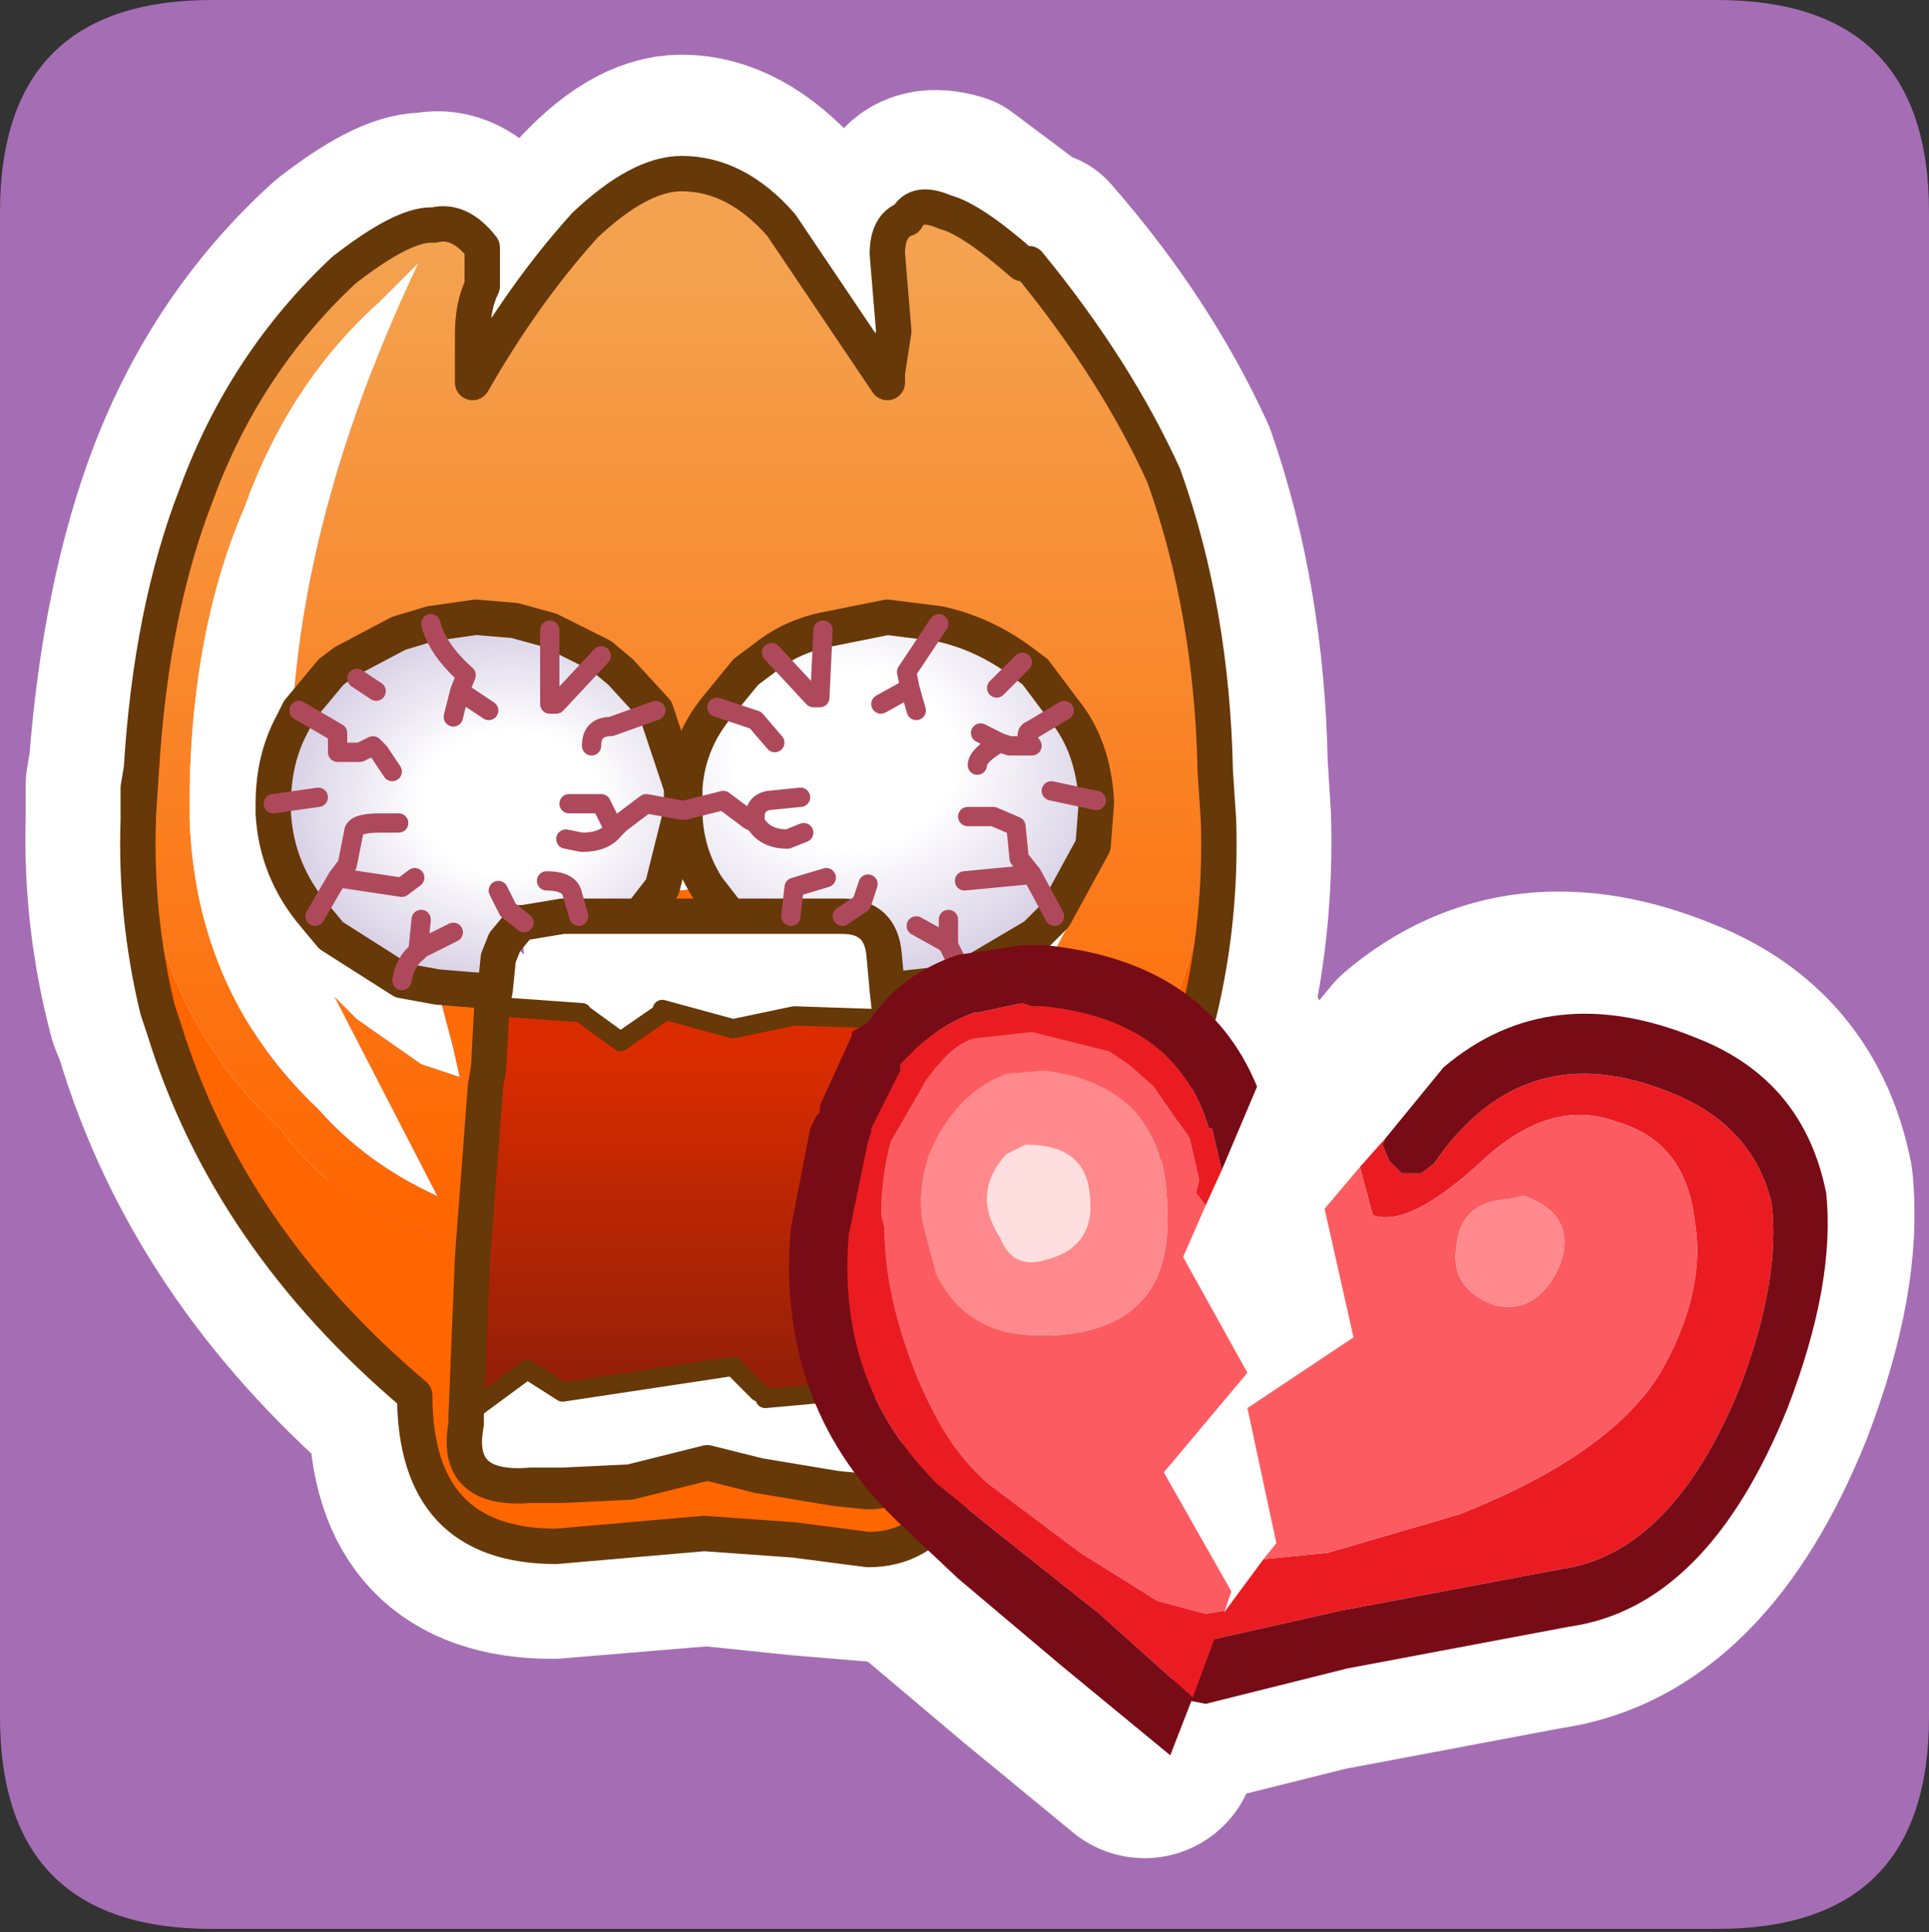 <?xml version="1.0" encoding="UTF-8" standalone="no"?>
<svg xmlns:ffdec="https://www.free-decompiler.com/flash" xmlns:xlink="http://www.w3.org/1999/xlink" ffdec:objectType="frame" height="30.05px" width="30.0px" xmlns="http://www.w3.org/2000/svg">
  <rect width="100%" height="100%" fill="#333333" stroke="none"/>
  <g transform="matrix(1.0, 0.0, 0.0, 1.0, 0.0, 0.05)">
    <use ffdec:characterId="1" height="30.05" transform="matrix(1.0, 0.0, 0.0, 1.0, 0.0, -0.05)" width="30.0" xlink:href="#shape0"/>
  </g>
  <defs>
    <g id="shape0" transform="matrix(1.0, 0.0, 0.0, 1.0, 0.0, 0.05)">
      <path d="M0.0 0.0 L30.0 0.0 30.0 30.0 0.0 30.0 0.0 0.0" fill="#33cc66" fill-opacity="0.0" fill-rule="evenodd" stroke="none"/>
      <path d="M0.0 3.25 Q0.0 -0.05 3.3 -0.05 L26.7 -0.05 Q30.0 -0.05 30.0 3.25 L30.0 26.65 Q30.0 29.95 26.7 29.95 L3.3 29.95 Q0.0 29.95 0.0 26.65 L0.0 3.25" fill="#a56db4" fill-rule="evenodd" stroke="none"/>
      <path d="M6.6 3.2 Q6.15 3.2 5.25 3.9 3.65 5.35 2.85 7.45 2.15 9.3 1.95 11.85 L1.9 12.6 1.9 12.65 Q1.85 14.2 2.25 15.7 L2.35 15.95 Q3.35 19.3 6.3 21.85 6.3 24.25 8.6 24.25 L11.0 24.05 12.45 24.2 13.65 24.3 Q14.4 24.3 14.9 23.6 15.35 22.95 15.35 22.15 L15.35 21.85 Q17.75 19.35 18.8 16.0 L18.9 15.75 Q19.25 14.25 19.2 12.65 L19.15 11.85 Q19.1 9.3 18.35 7.15 17.55 5.4 16.15 3.8 L16.05 3.8 14.85 2.9 Q14.35 2.75 14.15 3.05 L13.9 3.55 14.05 4.85 13.9 5.5 13.9 5.65 12.25 3.2 Q11.45 2.3 10.6 2.3 9.9 2.3 9.1 3.2 8.1 4.2 7.3 5.65 L7.25 4.95 7.25 4.9 7.4 4.1 7.4 3.5 Q7.05 3.1 6.65 3.2 L6.6 3.2 M1.95 11.85 L1.9 12.15 1.9 12.6" fill="none" stroke="#ffffff" stroke-linecap="round" stroke-linejoin="round" stroke-width="3.0"/>
      <path d="M21.15 17.5 L21.1 17.6 21.2 17.85 21.4 18.05 21.7 18.05 21.9 17.9 Q23.3 15.85 25.6 16.8 26.85 17.3 27.15 18.5 27.3 19.7 26.65 21.4 25.6 23.95 23.9 24.2 L20.45 24.85 18.5 25.3 18.15 26.2 17.85 25.95 16.7 24.9 15.0 23.55 14.2 22.9 Q12.6 21.35 12.8 19.0 L13.1 17.55 13.15 17.4 13.15 17.35 13.6 16.45 13.6 16.35 13.75 16.2 14.75 15.55 14.8 15.55 15.5 15.4 15.65 15.45 15.8 15.45 Q17.9 15.65 18.4 17.35 L18.45 17.35 18.6 18.0 18.35 18.55 18.2 18.35 18.25 18.15 18.1 17.5 17.55 16.7 Q17.35 16.45 17.15 16.35 L16.85 16.15 15.65 15.85 14.75 15.95 Q14.4 16.05 14.0 16.6 L13.45 17.55 Q13.3 18.1 13.3 18.7 L13.35 18.9 Q13.35 19.95 13.85 21.2 14.35 22.4 15.0 22.9 L16.4 23.95 17.6 24.7 18.35 24.9 18.65 24.85 18.65 24.9 19.25 24.05 20.25 23.95 22.3 23.35 Q24.7 22.4 25.45 21.1 26.15 19.85 25.95 18.75 25.8 17.55 24.75 17.25 23.7 16.85 22.6 17.9 21.5 18.9 20.95 18.7 L20.75 17.95 21.15 17.5" fill="#ea1c22" fill-rule="evenodd" stroke="none"/>
      <path d="M18.35 18.55 L18.0 19.35 19.0 21.15 17.7 22.7 18.75 24.55 18.65 24.85 18.35 24.9 17.6 24.7 16.4 23.95 15.0 22.9 Q14.35 22.4 13.85 21.2 13.35 19.95 13.35 18.9 L13.3 18.7 Q13.3 18.1 13.45 17.55 L14.0 16.6 Q14.4 16.05 14.75 15.95 L15.65 15.85 16.85 16.15 17.15 16.35 Q17.35 16.45 17.55 16.7 L18.1 17.5 18.25 18.15 18.2 18.35 18.35 18.55 M19.25 24.05 L19.45 23.8 19.0 21.7 20.65 20.6 20.2 18.6 20.75 17.95 20.95 18.7 Q21.5 18.9 22.6 17.9 23.7 16.85 24.75 17.25 25.8 17.55 25.95 18.75 26.15 19.85 25.45 21.1 24.7 22.4 22.3 23.35 L20.25 23.95 19.25 24.05 M15.85 16.45 L15.25 16.5 Q14.45 16.8 14.05 17.75 13.85 18.3 13.95 18.85 L14.15 19.6 Q14.7 20.75 16.2 20.55 17.85 20.35 17.75 18.6 17.75 16.7 15.85 16.45 M23.3 18.4 L23.05 18.45 Q22.3 18.5 22.25 19.2 22.15 19.85 22.85 20.1 23.5 20.25 23.85 19.5 24.15 18.7 23.3 18.4" fill="#fc5c61" fill-rule="evenodd" stroke="none"/>
      <path d="M21.15 17.5 L22.05 16.4 Q23.7 15.0 26.0 15.95 27.65 16.6 28.0 18.35 28.15 19.75 27.4 21.7 26.15 24.8 24.0 25.1 L20.55 25.75 18.35 26.3 18.15 26.25 17.8 27.1 16.1 25.7 14.5 24.35 13.65 23.55 Q11.65 21.7 11.9 18.9 L12.2 17.35 12.3 17.15 12.35 17.1 12.35 17.0 12.85 15.9 12.85 15.85 13.1 15.7 Q13.6 14.95 14.5 14.65 L15.5 14.5 15.7 14.5 15.85 14.5 Q18.35 14.75 19.15 16.7 L18.6 18.0 18.45 17.35 18.4 17.35 Q17.9 15.65 15.8 15.45 L15.65 15.45 15.5 15.4 14.8 15.55 14.75 15.55 13.75 16.2 13.6 16.35 13.6 16.45 13.15 17.35 13.15 17.4 13.1 17.55 12.8 19.0 Q12.6 21.35 14.2 22.9 L15.0 23.55 16.7 24.9 17.85 25.95 18.15 26.2 18.5 25.3 20.45 24.85 23.9 24.2 Q25.6 23.95 26.65 21.4 27.3 19.7 27.15 18.5 26.85 17.3 25.6 16.8 23.3 15.85 21.9 17.9 L21.7 18.05 21.4 18.05 21.2 17.85 21.1 17.6 21.15 17.5" fill="#780c16" fill-rule="evenodd" stroke="none"/>
      <path d="M15.85 16.45 Q17.75 16.7 17.75 18.6 17.85 20.35 16.2 20.55 14.7 20.75 14.15 19.6 L13.95 18.85 Q13.85 18.3 14.05 17.75 14.45 16.8 15.25 16.5 L15.85 16.45 M15.15 19.05 Q15.35 19.55 15.85 19.4 16.65 19.2 16.55 18.4 16.5 17.6 15.55 17.6 L15.25 17.75 Q14.7 18.35 15.15 19.05 M23.3 18.4 Q24.15 18.7 23.85 19.5 23.5 20.25 22.85 20.1 22.15 19.85 22.25 19.2 22.3 18.5 23.05 18.45 L23.3 18.4" fill="#ff898d" fill-rule="evenodd" stroke="none"/>
      <path d="M15.15 19.05 Q14.7 18.35 15.25 17.75 L15.55 17.6 Q16.5 17.6 16.55 18.4 16.65 19.2 15.85 19.4 15.35 19.55 15.15 19.05" fill="#ffdedf" fill-rule="evenodd" stroke="none"/>
      <path d="M18.6 18.0 L19.15 16.7 Q18.35 14.75 15.85 14.5 L15.7 14.5 15.5 14.5 14.5 14.65 Q13.6 14.95 13.1 15.7 L12.85 15.85 12.85 15.9 12.35 17.0 12.35 17.1 12.3 17.15 12.2 17.35 11.9 18.9 Q11.65 21.7 13.65 23.55 L14.5 24.35 16.1 25.7 17.8 27.1 18.15 26.25 18.35 26.3 20.55 25.75 24.0 25.1 Q26.15 24.8 27.4 21.7 28.15 19.75 28.0 18.35 27.65 16.6 26.0 15.95 23.7 15.0 22.05 16.4 L21.15 17.5 21.1 17.6 21.2 17.85 21.4 18.05 21.7 18.05 21.9 17.9 Q23.3 15.85 25.6 16.8 26.85 17.3 27.15 18.5 27.3 19.7 26.65 21.4 25.6 23.95 23.9 24.2 L20.45 24.85 18.5 25.3 18.15 26.2 17.85 25.95 16.7 24.9 15.0 23.55 14.2 22.9 Q12.6 21.35 12.8 19.0 L13.1 17.55 13.15 17.4 13.15 17.35 13.6 16.45 13.6 16.35 13.75 16.2 14.75 15.55 14.8 15.55 15.5 15.4 15.65 15.45 15.8 15.45 Q17.9 15.65 18.4 17.35 L18.45 17.35 18.6 18.0 18.35 18.55 18.0 19.35 19.0 21.15 17.7 22.7 18.75 24.55 18.65 24.85 18.65 24.9 19.25 24.05 19.45 23.8 19.0 21.7 20.65 20.6 20.2 18.6 20.75 17.95 21.15 17.5 M20.75 17.95 L20.95 18.7 Q21.5 18.9 22.6 17.9 23.7 16.85 24.75 17.25 25.8 17.55 25.95 18.75 26.15 19.85 25.45 21.1 24.7 22.4 22.3 23.35 L20.25 23.95 19.25 24.05 M18.65 24.85 L18.35 24.9 17.6 24.7 16.4 23.95 15.0 22.9 Q14.35 22.4 13.85 21.2 13.35 19.95 13.35 18.9 L13.3 18.7 Q13.3 18.1 13.45 17.55 L14.0 16.6 Q14.4 16.05 14.75 15.95 L15.65 15.85 16.85 16.15 17.15 16.35 Q17.35 16.45 17.55 16.7 L18.1 17.5 18.25 18.15 18.2 18.35 18.35 18.55 M15.85 16.45 Q17.75 16.7 17.75 18.6 17.85 20.35 16.2 20.55 14.7 20.75 14.15 19.6 L13.95 18.85 Q13.85 18.3 14.05 17.75 14.45 16.8 15.25 16.5 L15.85 16.45 M23.3 18.4 Q24.15 18.7 23.85 19.5 23.5 20.25 22.85 20.1 22.15 19.85 22.25 19.2 22.3 18.5 23.05 18.45 L23.3 18.4 Z" fill="none" stroke="#ffffff" stroke-linecap="round" stroke-linejoin="round" stroke-width="3.5"/>
      <path d="M4.55 11.2 L4.55 11.05 Q4.75 7.75 6.5 4.05 L5.9 4.65 Q4.5 5.9 3.8 7.85 3.0 9.7 2.95 12.2 L2.95 12.7 Q3.05 15.4 4.95 17.2 5.7 18.05 6.8 18.55 L5.2 15.45 5.4 15.65 5.55 15.8 6.55 16.5 7.15 16.7 7.5 16.8 7.55 16.85 7.35 19.5 7.05 19.35 7.05 19.25 Q5.35 18.85 4.4 17.55 2.35 15.65 2.15 12.7 L2.15 12.65 2.15 12.2 2.2 11.9 Q2.35 9.45 3.05 7.65 3.8 5.6 5.35 4.15 6.25 3.45 6.7 3.45 L6.75 3.45 Q7.15 3.35 7.5 3.8 L7.5 4.4 Q7.35 4.7 7.35 5.15 L7.35 5.2 7.35 5.9 Q8.15 4.5 9.1 3.45 9.95 2.65 10.6 2.65 11.45 2.65 12.15 3.45 L13.8 5.9 13.8 5.75 13.9 5.1 13.8 3.9 Q13.8 3.45 14.1 3.35 14.25 3.05 14.7 3.25 15.1 3.35 15.9 4.05 L16.0 4.05 Q17.35 5.7 18.1 7.35 18.85 9.45 18.9 11.95 L18.9 12.4 18.9 12.7 18.9 12.75 Q18.7 14.6 18.2 15.65 L18.15 15.75 18.55 15.95 16.8 17.55 Q15.65 18.8 14.25 19.2 L14.05 16.8 14.05 16.75 14.1 16.7 14.3 16.45 Q14.4 16.35 14.45 16.5 L14.5 16.55 14.55 16.5 15.55 15.8 16.0 15.45 16.1 15.3 16.9 13.8 17.0 13.1 17.05 12.45 17.05 12.4 Q17.0 11.55 16.55 11.0 L16.1 10.4 15.9 10.25 Q15.3 9.8 14.6 9.65 L13.8 9.55 12.8 9.75 Q12.35 9.85 12.0 10.1 L11.6 10.4 11.15 10.95 Q10.7 11.5 10.65 12.2 L10.6 12.2 10.2 11.0 9.65 10.4 9.35 10.15 8.55 9.75 8.0 9.6 7.4 9.55 6.7 9.65 6.2 9.8 5.35 10.25 5.15 10.4 4.65 11.0 4.6 11.1 4.55 11.2 M2.15 12.65 L2.2 11.9 2.15 12.65" fill="url(#gradient0)" fill-rule="evenodd" stroke="none"/>
      <path d="M7.15 16.7 L6.55 16.5 5.55 15.8 5.4 15.65 5.2 15.45 6.8 18.55 Q5.7 18.05 4.95 17.2 3.05 15.4 2.95 12.7 L2.95 12.2 Q3.0 9.7 3.8 7.85 4.5 5.9 5.9 4.65 L6.5 4.05 Q4.75 7.75 4.55 11.05 L4.55 11.2 Q4.25 11.75 4.25 12.45 L4.25 12.6 Q4.3 13.5 4.9 14.2 L5.15 14.5 6.25 15.2 6.8 15.3 7.05 16.25 7.15 16.7 M10.6 12.2 L10.65 12.2 10.65 12.45 10.65 12.55 Q10.65 13.2 11.0 13.75 L10.6 13.8 10.3 13.75 10.6 12.55 10.6 12.45 10.6 12.2 M17.0 13.1 L16.9 13.8 16.1 15.3 16.0 15.45 15.55 15.8 14.55 16.5 14.5 16.55 14.45 16.5 14.5 16.5 14.7 15.25 15.0 15.15 16.1 14.5 16.4 14.2 17.0 13.1 M7.55 16.85 L7.5 16.8 7.6 16.55 7.55 16.85 M13.8 15.35 L13.85 15.8 12.35 15.75 11.4 15.95 10.3 15.65 10.3 15.7 9.65 16.15 9.1 15.75 9.05 15.7 7.65 15.6 7.7 15.35 7.75 14.85 7.85 14.6 8.1 14.75 8.15 14.8 8.1 14.3 8.15 14.3 8.75 14.2 9.0 14.2 9.95 14.2 11.35 14.2 11.4 14.2 12.3 14.2 12.9 14.2 13.1 14.2 Q13.7 14.2 13.75 14.8 L13.8 15.35 M11.8 21.6 L11.9 21.7 13.55 21.55 14.3 21.15 14.3 22.45 Q14.15 23.15 13.5 23.15 L13.0 23.1 11.8 22.9 11.0 22.7 9.8 23.0 8.75 23.05 8.25 23.05 Q7.05 23.15 7.25 22.1 L7.25 21.95 8.2 21.25 8.75 21.6 11.4 21.2 11.8 21.6" fill="#ffffff" fill-rule="evenodd" stroke="none"/>
      <path d="M14.25 19.2 Q15.65 18.8 16.8 17.55 L18.55 15.95 18.15 15.75 18.2 15.65 Q18.7 14.6 18.9 12.75 L18.9 12.7 18.9 12.4 18.9 11.95 18.95 12.7 Q19.0 14.25 18.65 15.7 L18.55 15.95 Q17.55 19.2 15.2 21.65 L15.2 21.9 Q15.2 22.7 14.75 23.35 14.3 24.05 13.5 24.05 L12.35 23.9 10.95 23.8 8.65 24.0 Q6.45 24.0 6.45 21.65 3.55 19.2 2.55 15.95 L2.45 15.65 Q2.1 14.2 2.15 12.7 2.35 15.65 4.4 17.55 5.35 18.85 7.05 19.25 L7.05 19.35 7.35 19.5 7.25 21.95 7.25 22.1 Q7.05 23.15 8.25 23.05 L8.75 23.05 9.8 23.0 11.0 22.7 11.8 22.9 13.0 23.1 13.5 23.15 Q14.15 23.15 14.3 22.45 L14.3 21.15 14.25 19.2" fill="#ff6600" fill-rule="evenodd" stroke="none"/>
      <path d="M10.65 12.2 Q10.7 11.5 11.15 10.95 L11.6 10.4 12.0 10.1 Q12.35 9.85 12.8 9.75 L13.8 9.55 14.6 9.65 Q15.3 9.8 15.9 10.25 L16.1 10.4 16.55 11.0 Q17.0 11.55 17.05 12.4 L17.05 12.45 17.0 13.1 16.4 14.2 16.1 14.5 15.0 15.15 14.7 15.25 13.8 15.35 13.75 14.8 Q13.7 14.2 13.1 14.2 L12.9 14.2 12.3 14.2 11.4 14.2 11.35 14.2 11.0 13.75 Q10.65 13.2 10.65 12.55 L10.65 12.45 10.65 12.2 M14.75 14.25 L14.75 14.65 14.7 14.6 14.25 14.35 14.7 14.6 14.75 14.65 14.75 14.25 M15.5 10.65 L15.9 10.25 15.5 10.65 M16.35 12.25 L17.05 12.4 16.35 12.25 M15.05 12.65 L15.45 12.65 15.8 12.8 15.85 13.3 16.05 13.55 15.0 13.65 16.05 13.55 15.85 13.3 15.8 12.8 15.45 12.65 15.05 12.65 M15.25 11.35 L15.55 11.5 15.7 11.55 16.05 11.55 Q15.9 11.35 16.05 11.3 L16.55 11.0 16.05 11.3 Q15.9 11.35 16.05 11.55 L15.7 11.55 15.55 11.5 Q15.2 11.7 15.2 11.85 15.2 11.7 15.55 11.5 L15.25 11.35 M14.25 11.0 L14.15 10.65 14.1 10.4 14.6 9.65 14.1 10.4 14.15 10.65 14.25 11.0 M16.05 13.55 L16.4 14.2 16.05 13.55 M14.75 14.65 L15.0 15.15 14.75 14.65 M12.45 12.35 L11.95 12.4 Q11.7 12.45 11.75 12.75 L11.65 12.7 11.25 12.4 10.65 12.55 11.25 12.4 11.65 12.7 11.75 12.75 Q11.7 12.45 11.95 12.4 L12.45 12.35 M12.05 11.5 L11.75 11.15 11.15 10.95 11.75 11.15 12.05 11.5 M12.8 9.75 L12.75 10.8 12.65 10.8 12.0 10.1 12.65 10.8 12.75 10.8 12.8 9.75 M12.5 12.9 L12.25 13.0 Q11.9 13.0 11.75 12.75 11.9 13.0 12.25 13.0 L12.5 12.9 M12.85 13.6 L12.35 13.75 12.3 14.2 12.35 13.75 12.85 13.6 M13.5 13.7 L13.4 14.0 13.1 14.2 13.4 14.0 13.5 13.7 M13.7 10.9 L14.15 10.65 13.7 10.9" fill="url(#gradient1)" fill-rule="evenodd" stroke="none"/>
      <path d="M14.45 16.5 Q14.4 16.35 14.3 16.45 L14.1 16.7 14.05 16.75 13.85 15.8 13.8 15.35 14.7 15.25 14.5 16.5 14.45 16.5 M7.5 16.8 L7.15 16.7 7.05 16.25 6.8 15.3 7.4 15.35 7.7 15.35 7.65 15.6 7.6 16.55 7.5 16.8 M11.35 14.2 L9.95 14.2 10.3 13.75 10.6 13.8 11.0 13.75 11.35 14.2" fill="#fe6b07" fill-rule="evenodd" stroke="none"/>
      <path d="M14.05 16.75 L14.05 16.8 14.25 19.2 14.3 21.15 13.55 21.55 11.9 21.7 11.8 21.6 11.4 21.2 8.75 21.6 8.2 21.25 7.25 21.95 7.35 19.5 7.55 16.85 7.6 16.55 7.65 15.6 9.05 15.7 9.1 15.75 9.65 16.15 10.3 15.7 10.3 15.65 11.4 15.95 12.35 15.75 13.85 15.8 14.05 16.75" fill="url(#gradient2)" fill-rule="evenodd" stroke="none"/>
      <path d="M4.55 11.2 L4.6 11.1 4.65 11.0 5.15 10.4 5.35 10.25 6.2 9.8 6.7 9.65 7.4 9.55 8.0 9.6 8.55 9.75 9.35 10.15 9.65 10.4 10.2 11.0 10.6 12.2 10.6 12.45 10.6 12.55 10.05 12.45 9.65 12.75 9.55 12.85 Q9.4 13.05 9.05 13.05 L8.8 13.0 9.05 13.05 Q9.4 13.05 9.55 12.85 L9.65 12.75 10.05 12.45 10.6 12.55 10.3 13.75 9.95 14.2 9.0 14.2 8.75 14.2 8.15 14.3 8.1 14.3 7.85 14.6 7.75 14.85 7.7 15.35 7.4 15.35 6.8 15.3 6.25 15.2 5.15 14.5 4.9 14.2 Q4.3 13.5 4.25 12.6 L4.25 12.45 Q4.25 11.75 4.55 11.2 M9.55 12.85 L9.35 12.45 8.85 12.45 9.35 12.45 9.55 12.85 M9.2 11.55 Q9.2 11.25 9.5 11.25 L10.2 11.0 9.5 11.25 Q9.2 11.25 9.2 11.55 M8.55 9.75 L8.55 10.9 8.65 10.9 9.35 10.15 8.65 10.9 8.55 10.9 8.55 9.75 M7.6 11.0 L7.15 10.7 7.05 11.1 7.15 10.7 7.25 10.45 Q6.8 10.05 6.7 9.65 6.8 10.05 7.25 10.45 L7.15 10.7 7.6 11.0 M6.2 12.75 L5.9 12.75 Q5.5 12.75 5.5 12.9 L5.4 13.4 5.25 13.6 4.9 14.2 5.25 13.6 5.4 13.4 5.5 12.9 Q5.5 12.75 5.9 12.75 L6.2 12.75 M4.95 12.35 L4.25 12.45 4.95 12.35 M5.85 10.7 L5.55 10.5 5.85 10.7 M6.1 11.95 L5.9 11.65 5.8 11.55 5.6 11.65 5.25 11.65 5.25 11.35 4.65 11.0 5.25 11.35 5.25 11.65 5.6 11.65 5.8 11.55 5.9 11.65 6.1 11.95 M7.75 13.8 L7.9 14.1 8.15 14.3 7.9 14.1 7.75 13.8 M5.25 13.6 L6.25 13.75 6.45 13.6 6.25 13.75 5.25 13.6 M6.55 14.25 L6.5 14.75 6.55 14.7 7.05 14.45 6.55 14.7 6.5 14.75 Q6.3 14.9 6.25 15.2 6.3 14.9 6.5 14.75 L6.55 14.25 M8.5 13.65 Q8.85 13.65 8.9 13.85 L9.0 14.2 8.9 13.85 Q8.85 13.65 8.5 13.65" fill="url(#gradient3)" fill-rule="evenodd" stroke="none"/>
      <path d="M4.55 11.2 L4.6 11.1 4.65 11.0 5.15 10.4 5.35 10.25 6.2 9.8 6.7 9.65 7.4 9.55 8.0 9.6 8.55 9.75 9.35 10.15 9.65 10.4 10.2 11.0 10.6 12.2 10.6 12.45 10.6 12.55 10.3 13.75 9.95 14.2 9.0 14.2 8.75 14.2 8.15 14.3 8.1 14.3 7.85 14.6 7.75 14.85 7.7 15.35 7.65 15.6 7.6 16.55 7.55 16.85 7.35 19.5 7.25 21.95 7.25 22.1 Q7.05 23.15 8.25 23.05 L8.75 23.05 9.8 23.0 11.0 22.7 11.8 22.9 13.0 23.1 13.5 23.15 Q14.15 23.15 14.3 22.45 L14.3 21.15 14.25 19.2 14.05 16.8 14.05 16.75 13.85 15.8 13.8 15.35 13.75 14.8 Q13.7 14.2 13.1 14.2 L12.9 14.2 12.3 14.2 11.4 14.2 M10.65 12.2 Q10.7 11.5 11.15 10.95 L11.6 10.4 12.0 10.1 Q12.35 9.85 12.8 9.75 L13.8 9.55 14.6 9.65 Q15.3 9.8 15.9 10.25 L16.1 10.4 16.55 11.0 Q17.0 11.55 17.05 12.4 L17.05 12.45 17.0 13.1 16.4 14.2 16.1 14.5 15.0 15.15 14.7 15.25 13.8 15.35 M18.9 11.95 Q18.85 9.45 18.1 7.35 17.35 5.7 16.0 4.05 L15.9 4.05 Q15.1 3.35 14.7 3.25 14.25 3.05 14.1 3.35 13.8 3.45 13.8 3.9 L13.9 5.1 13.8 5.75 13.8 5.9 12.15 3.45 Q11.45 2.65 10.6 2.65 9.95 2.65 9.1 3.45 8.15 4.5 7.35 5.9 L7.35 5.2 7.35 5.15 Q7.35 4.7 7.5 4.4 L7.5 3.8 Q7.15 3.35 6.75 3.45 L6.7 3.45 Q6.25 3.45 5.35 4.15 3.8 5.6 3.05 7.65 2.35 9.45 2.2 11.9 L2.15 12.65 2.15 12.7 Q2.1 14.2 2.45 15.65 L2.55 15.95 Q3.55 19.2 6.45 21.65 6.45 24.0 8.65 24.0 L10.95 23.8 12.35 23.9 13.5 24.05 Q14.3 24.05 14.75 23.35 15.2 22.7 15.2 21.9 L15.2 21.65 Q17.55 19.2 18.55 15.95 L18.65 15.7 Q19.0 14.25 18.95 12.7 L18.9 11.95 M6.8 15.3 L6.25 15.2 5.15 14.5 4.9 14.2 Q4.3 13.5 4.25 12.6 L4.25 12.45 Q4.25 11.75 4.55 11.2 M11.0 13.75 Q10.65 13.2 10.65 12.55 L10.65 12.45 10.65 12.2 M7.7 15.35 L7.4 15.35 6.8 15.3 M11.35 14.2 L9.95 14.2 M11.35 14.2 L11.0 13.75 M2.2 11.9 L2.15 12.2 2.15 12.65" fill="none" stroke="#673808" stroke-linecap="round" stroke-linejoin="round" stroke-width="0.55"/>
      <path d="M14.6 9.65 L14.1 10.4 14.15 10.65 14.25 11.0 M16.55 11.0 L16.05 11.3 Q15.9 11.35 16.05 11.55 L15.7 11.55 15.55 11.5 Q15.2 11.7 15.2 11.85 M15.55 11.5 L15.25 11.35 M15.0 13.65 L16.05 13.55 15.85 13.3 15.8 12.8 15.45 12.65 15.05 12.65 M17.05 12.4 L16.35 12.25 M15.9 10.25 L15.5 10.65 M14.25 14.35 L14.7 14.6 14.75 14.65 14.75 14.25 M15.0 15.15 L14.75 14.65 M16.4 14.2 L16.05 13.55 M10.2 11.0 L9.5 11.25 Q9.2 11.25 9.2 11.55 M10.6 12.55 L10.05 12.45 9.65 12.75 9.55 12.85 Q9.4 13.05 9.05 13.05 L8.8 13.0 M8.85 12.45 L9.35 12.45 9.55 12.85 M10.65 12.55 L11.25 12.4 11.65 12.7 11.75 12.75 Q11.7 12.45 11.95 12.4 L12.45 12.35 M11.75 12.75 Q11.9 13.0 12.25 13.0 L12.5 12.9 M12.0 10.1 L12.65 10.8 12.75 10.8 12.8 9.75 M11.15 10.95 L11.75 11.15 12.05 11.5 M7.05 11.1 L7.15 10.7 7.25 10.45 Q6.8 10.05 6.7 9.65 M4.65 11.0 L5.25 11.35 5.25 11.65 5.6 11.65 5.8 11.55 5.9 11.65 6.1 11.95 M5.55 10.5 L5.85 10.7 M4.25 12.45 L4.95 12.35 M4.9 14.2 L5.25 13.6 5.4 13.4 5.5 12.9 Q5.5 12.75 5.9 12.75 L6.2 12.75 M7.15 10.7 L7.6 11.0 M9.35 10.15 L8.65 10.9 8.55 10.9 8.55 9.75 M8.15 14.3 L7.9 14.1 7.75 13.8 M7.05 14.45 L6.55 14.7 6.5 14.75 Q6.3 14.9 6.25 15.2 M6.5 14.75 L6.55 14.25 M6.45 13.6 L6.25 13.75 5.25 13.6 M13.1 14.2 L13.4 14.0 13.5 13.7 M12.3 14.2 L12.35 13.75 12.85 13.6 M9.0 14.2 L8.9 13.85 Q8.85 13.65 8.5 13.65 M14.15 10.65 L13.7 10.9" fill="none" stroke="#ae495b" stroke-linecap="round" stroke-linejoin="round" stroke-width="0.3"/>
      <path d="M7.65 15.6 L9.05 15.7 M9.1 15.75 L9.65 16.15 10.3 15.7 M10.3 15.65 L11.4 15.95 12.35 15.75 13.85 15.8 M11.8 21.6 L11.4 21.2 8.75 21.6 8.2 21.25 7.25 21.95 M14.3 21.15 L13.55 21.55 11.9 21.7" fill="none" stroke="#673808" stroke-linecap="round" stroke-linejoin="round" stroke-width="0.3"/>
      <path d="M21.55 17.65 L21.5 17.75 21.6 18.0 21.8 18.2 22.1 18.2 22.3 18.05 Q23.7 16.0 26.0 16.95 27.25 17.45 27.55 18.65 27.7 19.85 27.05 21.55 26.0 24.1 24.3 24.35 L20.85 25.0 18.85 25.45 18.8 25.35 19.65 24.2 20.65 24.1 22.7 23.5 Q25.1 22.55 25.85 21.25 26.55 20.0 26.35 18.9 26.2 17.7 25.15 17.4 24.1 17.0 23.0 18.05 21.9 19.05 21.35 18.85 L21.15 18.1 21.55 17.65" fill="#ea1c22" fill-rule="evenodd" stroke="none"/>
      <path d="M21.15 18.1 L21.35 18.85 Q21.9 19.05 23.0 18.05 24.1 17.0 25.15 17.4 26.2 17.7 26.35 18.9 26.55 20.0 25.85 21.25 25.1 22.55 22.7 23.5 L20.65 24.1 19.65 24.2 19.85 23.95 19.4 21.85 21.05 20.75 20.6 18.75 21.15 18.1 M23.45 18.6 Q22.7 18.65 22.65 19.35 22.55 20.0 23.25 20.25 23.9 20.4 24.25 19.65 24.55 18.85 23.7 18.55 L23.45 18.6" fill="#fc5c61" fill-rule="evenodd" stroke="none"/>
      <path d="M18.8 25.35 L18.85 25.45 20.85 25.0 24.3 24.35 Q26.0 24.1 27.05 21.55 27.7 19.85 27.55 18.65 27.25 17.45 26.0 16.95 23.7 16.0 22.3 18.05 L22.1 18.2 21.8 18.2 21.6 18.0 21.5 17.75 21.55 17.65 22.45 16.55 Q24.1 15.15 26.4 16.1 28.05 16.75 28.4 18.5 28.55 19.9 27.8 21.85 26.55 24.95 24.4 25.25 L20.95 25.9 18.75 26.45 18.5 26.4 18.25 26.25 18.2 26.1 18.8 25.35" fill="#780c16" fill-rule="evenodd" stroke="none"/>
      <path d="M23.45 18.6 L23.7 18.55 Q24.55 18.85 24.25 19.65 23.9 20.4 23.25 20.25 22.55 20.0 22.65 19.35 22.7 18.65 23.45 18.6" fill="#ff898d" fill-rule="evenodd" stroke="none"/>
      <path d="M19.05 25.0 L18.75 25.05 18.0 24.85 16.8 24.1 15.4 23.05 Q14.75 22.55 14.25 21.35 13.75 20.1 13.75 19.05 L13.7 18.85 Q13.7 18.25 13.85 17.7 L14.4 16.75 Q14.8 16.2 15.15 16.1 L16.05 16.0 17.25 16.3 17.55 16.5 17.95 16.85 18.5 17.65 18.65 18.3 18.6 18.5 18.75 18.7 18.4 19.5 19.4 21.3 18.1 22.85 19.15 24.7 19.05 25.0 M16.25 16.6 L15.65 16.65 Q14.85 16.95 14.45 17.9 14.25 18.45 14.35 19.0 L14.55 19.75 Q15.1 20.9 16.6 20.7 18.25 20.5 18.15 18.75 18.15 16.85 16.25 16.6" fill="#fc5c61" fill-rule="evenodd" stroke="none"/>
      <path d="M18.75 18.7 L18.6 18.5 18.65 18.3 18.5 17.65 17.95 16.85 17.55 16.5 17.25 16.3 16.05 16.0 15.15 16.1 Q14.8 16.2 14.4 16.75 L13.85 17.7 Q13.7 18.25 13.7 18.85 L13.75 19.05 Q13.75 20.1 14.25 21.35 14.75 22.55 15.4 23.05 L16.8 24.1 18.0 24.85 18.75 25.05 19.05 25.0 18.55 26.35 17.1 25.05 15.4 23.7 14.6 23.05 Q13.0 21.5 13.2 19.15 L13.5 17.7 13.55 17.55 13.55 17.5 14.0 16.6 14.0 16.5 14.15 16.35 Q14.6 15.9 15.15 15.7 L15.2 15.7 15.9 15.55 16.05 15.6 16.2 15.6 Q18.3 15.8 18.8 17.5 L18.85 17.5 19.0 18.15 18.75 18.7" fill="#ea1c22" fill-rule="evenodd" stroke="none"/>
      <path d="M19.0 18.15 L18.85 17.5 18.8 17.5 Q18.3 15.8 16.2 15.6 L16.05 15.6 15.9 15.55 15.2 15.7 15.15 15.7 Q14.6 15.9 14.15 16.35 L14.0 16.5 14.0 16.6 13.55 17.5 13.55 17.55 13.5 17.7 13.2 19.15 Q13.0 21.5 14.6 23.05 L15.4 23.7 17.1 25.05 18.55 26.35 18.2 27.25 16.5 25.85 14.9 24.5 14.05 23.7 Q12.05 21.85 12.3 19.05 L12.6 17.5 12.7 17.3 12.75 17.25 12.75 17.15 13.25 16.05 13.25 16.0 13.5 15.85 Q14.0 15.1 14.9 14.8 L15.9 14.65 16.1 14.65 16.25 14.65 Q18.75 14.9 19.55 16.85 L19.0 18.15" fill="#780c16" fill-rule="evenodd" stroke="none"/>
      <path d="M16.25 16.6 Q18.15 16.85 18.15 18.75 18.25 20.5 16.6 20.7 15.1 20.9 14.55 19.75 L14.35 19.0 Q14.25 18.45 14.45 17.9 14.85 16.95 15.65 16.65 L16.25 16.6 M15.65 17.9 Q15.1 18.5 15.55 19.2 15.75 19.7 16.25 19.55 17.05 19.35 16.95 18.55 16.9 17.75 15.95 17.75 L15.65 17.9" fill="#ff898d" fill-rule="evenodd" stroke="none"/>
      <path d="M15.65 17.9 L15.95 17.75 Q16.9 17.75 16.95 18.55 17.05 19.35 16.25 19.55 15.75 19.7 15.55 19.2 15.1 18.5 15.65 17.9" fill="#ffdedf" fill-rule="evenodd" stroke="none"/>
    </g>
    <linearGradient gradientTransform="matrix(0.0, 0.009, -0.01, 0.0, 10.55, 11.4)" gradientUnits="userSpaceOnUse" id="gradient0" spreadMethod="pad" x1="-819.2" x2="819.2">
      <stop offset="0.0" stop-color="#f4a24f"/>
      <stop offset="1.0" stop-color="#ff6600"/>
    </linearGradient>
    <radialGradient cx="0" cy="0" gradientTransform="matrix(0.006, 0.0, 0.0, 0.005, 13.15, 11.75)" gradientUnits="userSpaceOnUse" id="gradient1" r="819.2" spreadMethod="pad">
      <stop offset="0.341" stop-color="#ffffff"/>
      <stop offset="1.0" stop-color="#cdc3de"/>
    </radialGradient>
    <linearGradient gradientTransform="matrix(0.0, -0.003, 0.004, 0.0, 10.75, 18.75)" gradientUnits="userSpaceOnUse" id="gradient2" spreadMethod="pad" x1="-819.2" x2="819.2">
      <stop offset="0.0" stop-color="#972008"/>
      <stop offset="1.0" stop-color="#db2c00"/>
    </linearGradient>
    <radialGradient cx="0" cy="0" gradientTransform="matrix(0.005, 0.0, 0.0, 0.004, 7.95, 12.45)" gradientUnits="userSpaceOnUse" id="gradient3" r="819.2" spreadMethod="pad">
      <stop offset="0.341" stop-color="#ffffff"/>
      <stop offset="1.0" stop-color="#cdc3de"/>
    </radialGradient>
  </defs>
</svg>

